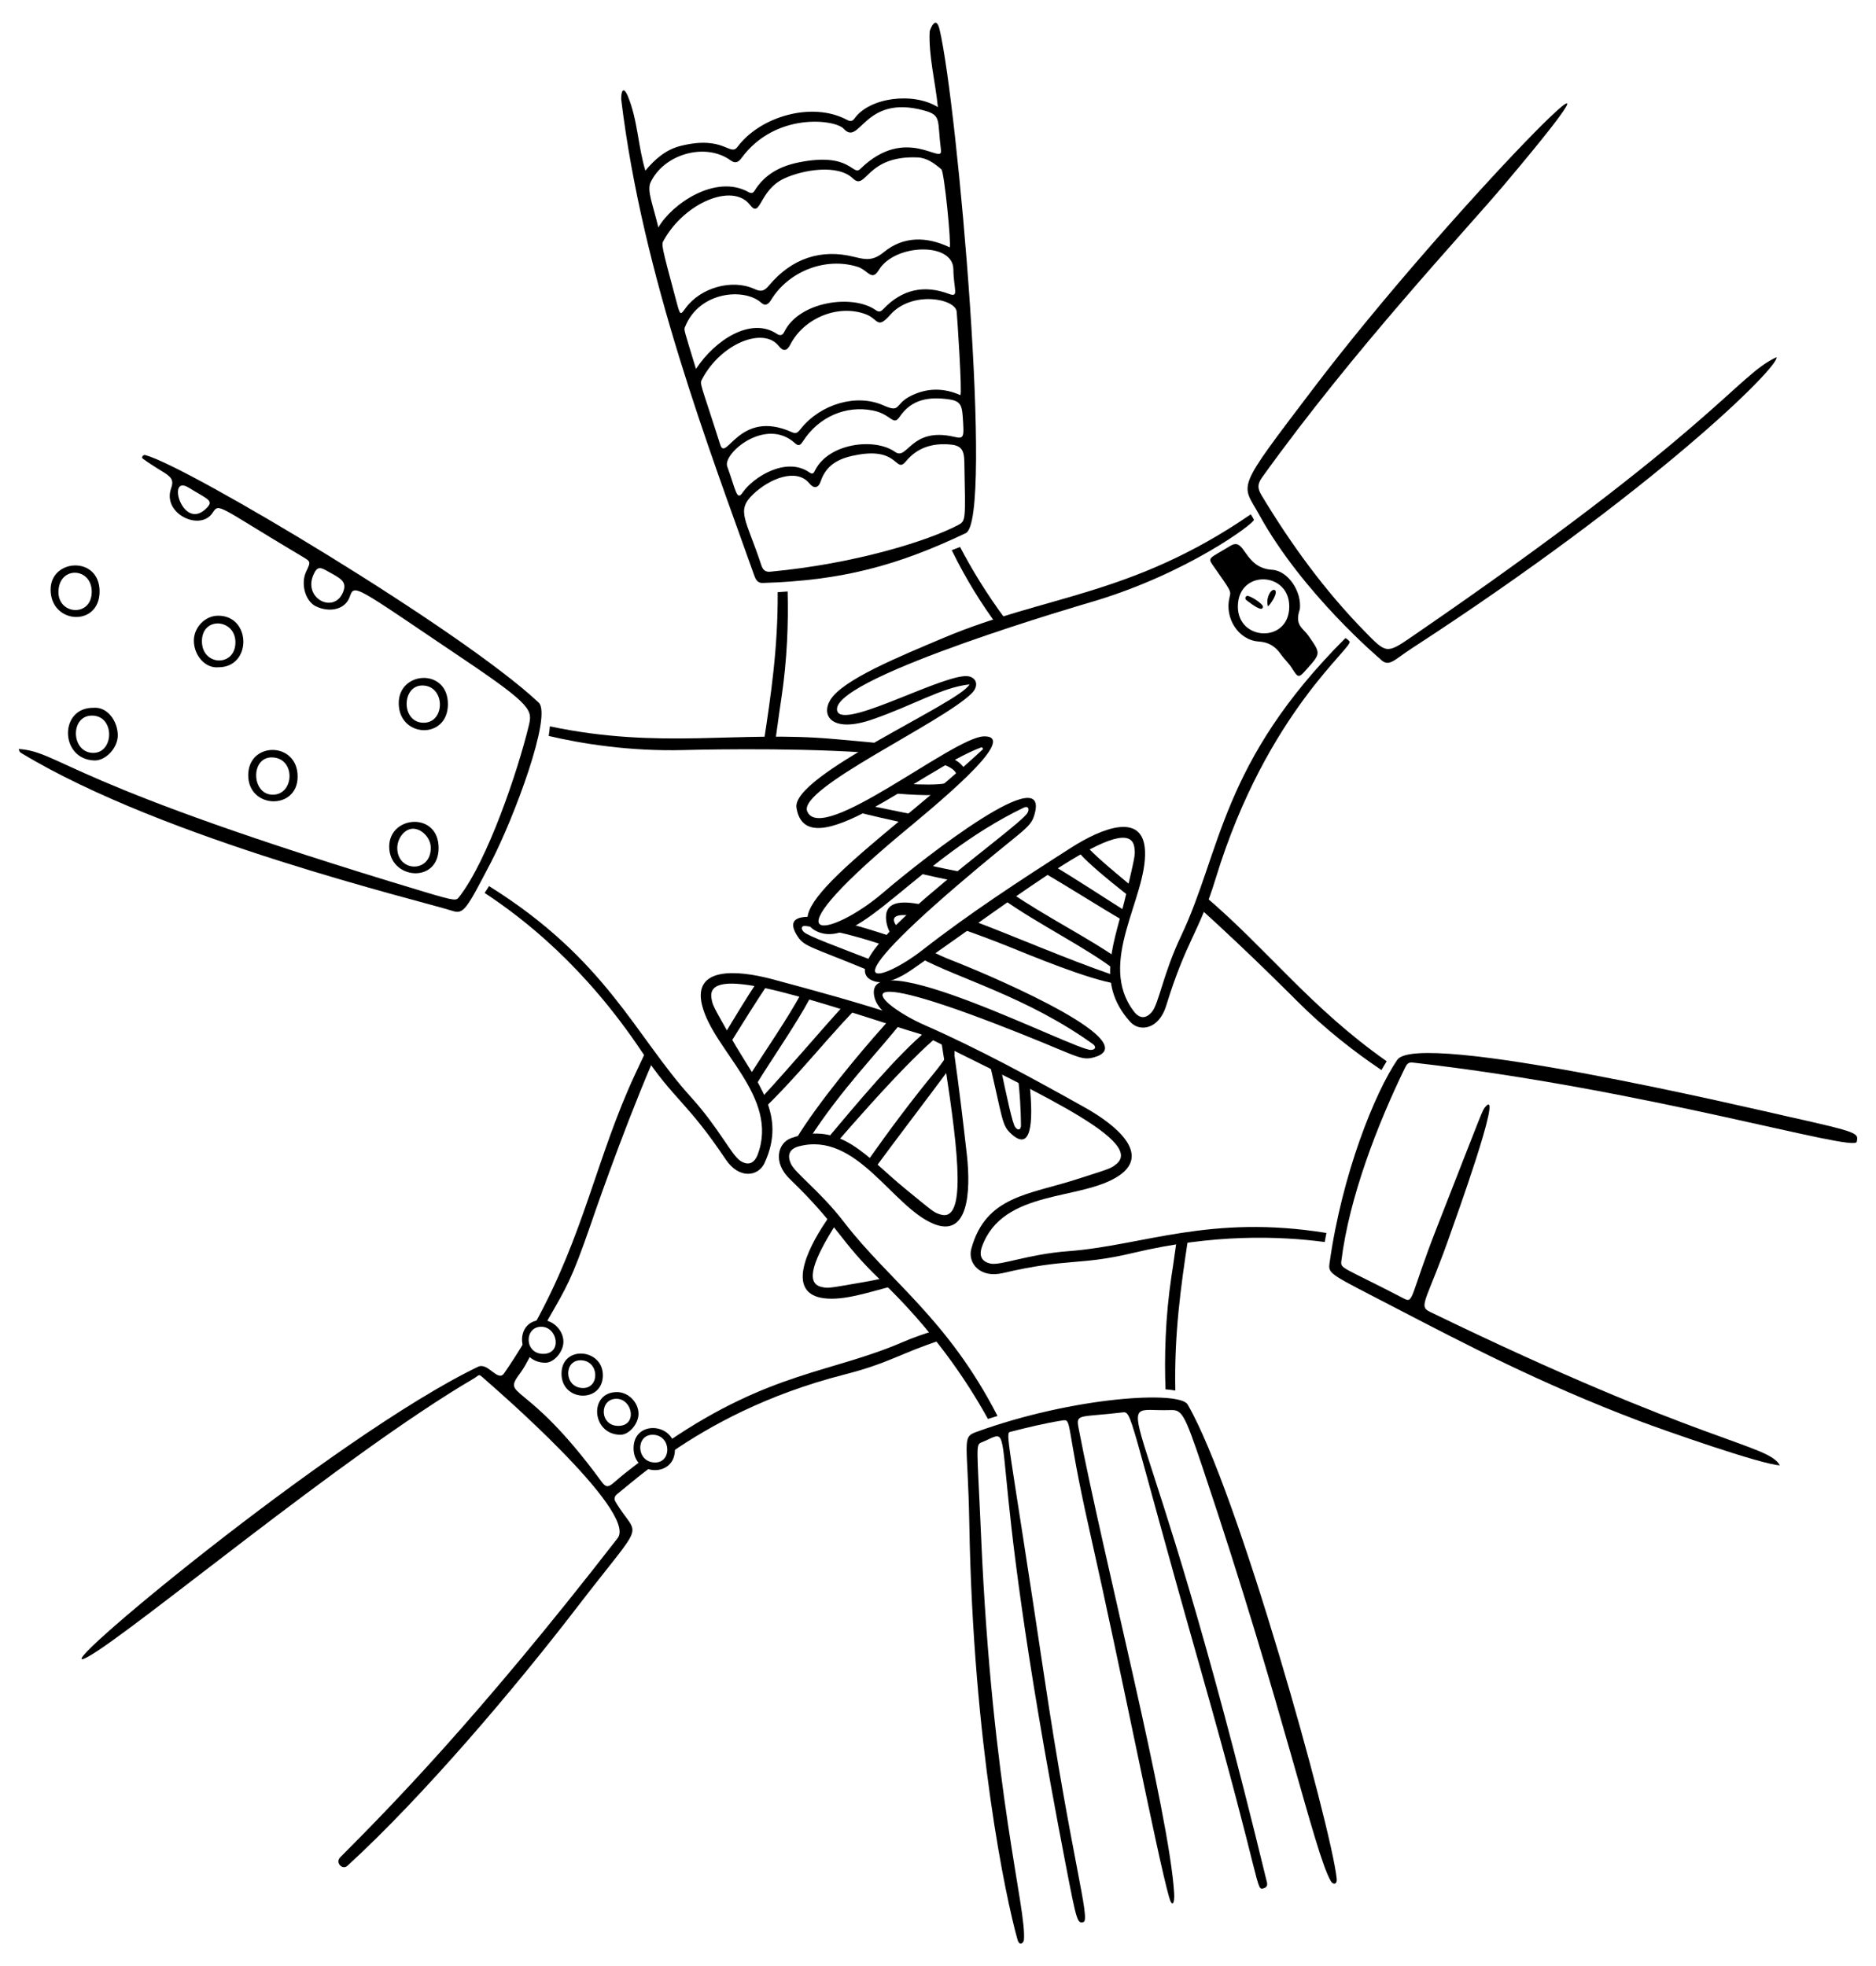 <svg width="83" height="87" viewBox="0 0 83 87" fill="none" xmlns="http://www.w3.org/2000/svg">
<path d="M42.107 24.341C42.236 24.293 42.36 24.246 42.477 24.201C42.978 25.16 43.637 26.257 44.51 27.432L44.134 27.681C43.441 26.747 42.757 25.665 42.107 24.341Z" fill="black"/>
<path d="M34.847 26.169C34.884 27.54 34.829 29.173 34.571 30.894C34.571 30.897 34.451 31.676 34.294 32.847H33.791L33.796 32.809C34.108 30.749 34.423 28.66 34.407 26.201C34.538 26.193 34.684 26.182 34.847 26.169Z" fill="black"/>
<path d="M27.782 4.265C28.216 5.32 28.227 6.473 28.553 7.55C28.983 7.032 29.467 6.618 30.108 6.457C32.045 5.971 32.295 6.947 32.632 6.495C33.632 5.156 35.929 4.473 37.48 5.306C37.618 5.38 37.715 5.371 37.809 5.239C38.467 4.314 40.397 4.059 41.495 4.74C41.384 3.622 41.08 2.476 41.132 1.392C41.134 1.346 41.402 0.6 41.571 1.309C42.361 4.641 43.972 22.997 42.729 23.588C39.691 25.032 37.241 25.687 33.739 25.793C33.492 25.801 33.419 25.601 33.355 25.419C31.431 19.996 28.425 12.218 27.483 4.385C27.483 3.912 27.622 3.874 27.783 4.264L27.782 4.265ZM42.016 10.944C42.098 10.838 41.777 7.599 41.65 7.492C41.336 7.228 41.019 6.983 40.589 6.965C38.302 6.871 38.332 8.467 37.735 7.895C37.061 7.249 35.523 7.514 34.699 7.895C33.567 8.417 33.666 9.696 33.18 9.064C32.422 8.076 30.303 8.961 29.375 10.617C29.257 10.828 29.225 10.724 29.942 13.397C30.097 13.973 30.105 13.942 30.336 13.627C30.99 12.732 32.382 12.33 33.372 12.784C33.691 12.93 33.821 12.87 34.031 12.621C35.038 11.424 36.336 10.999 37.79 11.365C38.321 11.498 38.629 11.544 39.107 11.153C39.981 10.439 41.01 10.463 42.016 10.942V10.944ZM42.491 17.482C42.574 17.357 42.353 14.069 42.327 13.791C42.27 13.206 40.342 12.851 39.391 13.925C38.796 14.596 38.869 14.117 38.312 13.906C37.095 13.447 35.574 14.058 34.964 15.249C34.817 15.536 34.65 15.558 34.452 15.306C33.782 14.453 31.91 15.182 31.068 16.764C30.94 17.003 30.982 16.886 31.863 19.669C32.121 20.483 32.7 18.068 35.037 19.122C35.248 19.217 35.322 19.104 35.439 18.959C36.312 17.877 37.891 17.405 39.079 17.933C39.875 18.287 39.557 17.889 40.287 17.521C41.02 17.151 41.759 17.157 42.491 17.483V17.482ZM42.665 20.435C42.654 19.85 42.5 19.688 41.924 19.658C41.202 19.621 40.57 19.821 40.086 20.406C39.609 20.98 39.792 19.798 37.964 20.118C37.259 20.241 36.586 20.471 36.309 21.297C36.206 21.603 36.008 21.632 35.805 21.384C35.259 20.711 34.085 21.143 33.327 21.863C32.549 22.601 33.009 22.958 33.684 25.008C33.749 25.208 33.857 25.314 34.068 25.295C37.846 24.946 41.083 23.915 42.363 23.244C42.747 23.043 42.713 23.062 42.665 20.435ZM29.129 10.062C29.723 9.026 31.657 7.686 33.117 8.499C33.236 8.566 33.317 8.546 33.382 8.442C33.842 7.699 34.534 7.348 35.339 7.185C37.662 6.715 37.714 7.816 38.064 7.473C40.099 5.483 41.723 7.348 41.631 6.639C41.458 5.297 41.677 5.104 40.872 4.885C38.211 4.161 38.053 6.488 37.332 5.7C36.947 5.279 34.305 4.95 32.805 6.994C32.677 7.167 32.539 7.253 32.329 7.099C31.213 6.285 29.357 6.811 28.771 8.096C28.634 8.47 28.872 9.007 29.128 10.061L29.129 10.062ZM30.794 16.322C31.635 15.037 33.221 14.019 34.351 14.759C34.47 14.837 34.6 14.885 34.699 14.683C35.353 13.338 37.729 12.996 38.75 13.724C38.887 13.821 38.97 13.791 39.079 13.676C39.914 12.796 40.891 12.592 41.988 13.005C42.445 13.177 42.191 12.803 42.18 11.912C42.164 10.694 39.579 10.788 38.887 11.94C38.565 12.476 38.403 11.95 37.945 11.806C36.546 11.366 34.901 11.983 34.113 13.273C34.002 13.454 33.864 13.562 33.683 13.398C32.937 12.723 30.948 12.889 30.317 14.443C30.243 14.596 30.243 14.51 30.792 16.322L30.794 16.322ZM42.592 18.402C42.557 17.884 42.446 17.729 41.952 17.664C41.12 17.555 40.342 17.645 39.803 18.441C39.51 18.872 39.437 18.325 38.623 18.163C37.416 17.923 36.224 18.446 35.532 19.515C35.432 19.669 35.35 19.772 35.175 19.611C33.887 18.428 31.967 20.061 32.175 20.637C32.572 21.738 32.593 22.178 32.861 21.787C33.323 21.113 34.787 20.181 35.815 20.905C35.979 21.021 36.016 20.896 36.071 20.79C36.686 19.603 38.703 19.356 39.601 19.994C40.158 20.39 40.286 18.887 42.199 19.323C42.665 19.43 42.658 19.371 42.592 18.403V18.402Z" fill="black"/>
<path d="M36.354 56.942C36.657 57.007 36.666 56.993 38.238 56.721C38.519 56.673 38.793 56.617 39.061 56.558L39.493 56.903C38.408 57.179 37.336 57.553 36.454 57.44C34.826 57.233 35.614 55.409 36.564 54.008C36.627 53.916 36.69 53.824 36.752 53.731L37.021 54.107C36.004 55.697 35.59 56.778 36.354 56.942Z" fill="black"/>
<path d="M21.153 60.47C21.593 60.26 22.023 61.171 22.306 60.758C22.645 60.264 22.954 59.781 23.237 59.305L23.491 59.935C23.326 60.258 23.166 60.548 23.046 60.709C22.149 61.917 23.195 60.885 26.604 65.541C26.913 65.965 26.979 65.714 27.647 65.187C27.898 64.988 28.145 64.798 28.387 64.617L28.808 64.9C28.119 65.421 27.619 65.856 27.29 66.117C27.191 66.196 27.164 66.327 27.226 66.433C28.248 68.172 28.683 67.01 25.525 71.121C22.784 74.689 18.737 79.468 15.373 82.549C15.144 82.758 14.824 82.405 15.053 82.175L15.076 82.151C17.141 80.075 21.067 76.124 27.327 68.053C28.242 66.874 21.611 61.17 21.602 61.16C21.108 60.729 21.281 60.805 20.952 60.997C15.22 64.357 5.754 72.299 3.872 73.313C1.58 74.549 14.792 63.524 21.153 60.47Z" fill="black"/>
<path d="M26.137 54.171C25.278 56.654 25.073 56.93 24.253 58.37C24.229 58.413 24.189 58.494 24.137 58.6H23.643C25.855 54.613 26.394 51.176 28.113 47.499C28.248 47.213 28.386 46.915 28.527 46.615L28.834 47.066C27.454 50.298 26.137 54.166 26.137 54.171Z" fill="black"/>
<path d="M39.921 59.387C40.437 59.165 40.918 59.002 41.347 58.875L41.625 59.294C39.864 59.862 39.348 60.308 37.36 60.815C33.922 61.693 31.416 63.079 29.711 64.249L29.591 63.756C34.103 60.692 36.788 60.736 39.921 59.387Z" fill="black"/>
<path d="M32.297 46.172L32.03 45.805C32.503 45.016 33.009 44.179 33.5 43.437L33.953 43.573C33.421 44.362 32.846 45.295 32.297 46.172Z" fill="black"/>
<path d="M35.851 44.141L35.451 43.951C34.825 45.097 33.87 46.473 33.145 47.615L33.409 48.064C34.166 46.82 35.185 45.383 35.851 44.141Z" fill="black"/>
<path d="M36.583 46.032C35.995 46.698 34.821 48.066 33.826 49.023L33.666 48.6C34.959 47.201 36.233 45.683 37.349 44.461L37.865 44.63C37.484 45.029 37.058 45.494 36.583 46.032Z" fill="black"/>
<path d="M39.061 45.438C39.171 45.316 39.277 45.191 39.379 45.065L39.904 45.208C38.861 46.542 37.228 48.183 35.798 50.402L35.22 50.391C36.199 48.779 38.073 46.539 39.061 45.438Z" fill="black"/>
<path d="M41.541 45.805C40.921 46.312 39.946 47.27 38.494 48.88C37.867 49.574 37.392 50.119 37.021 50.549L36.583 50.402C37.841 48.909 39.686 46.681 41.047 45.56L41.541 45.805Z" fill="black"/>
<path d="M38.361 51.401C39.314 50.051 40.297 48.725 41.347 47.451C41.535 47.224 41.714 46.98 41.872 46.743L42.029 47.254C40.881 48.801 39.708 50.329 38.702 51.698L38.361 51.401Z" fill="black"/>
<path d="M23.994 58.404C24.488 58.413 24.932 58.874 24.927 59.373C24.922 59.814 24.507 60.293 24.132 60.293C22.842 60.293 22.714 58.382 23.994 58.404ZM24.022 59.9C24.89 59.91 24.671 58.711 23.957 58.701C23.189 58.691 23.189 59.89 24.022 59.9Z" fill="black"/>
<path d="M24.843 60.769C24.852 59.504 26.691 59.657 26.673 60.865C26.654 62.092 24.834 62.025 24.843 60.769ZM25.712 60.185C24.935 60.156 24.944 61.377 25.767 61.412C26.544 61.444 26.526 60.214 25.712 60.185Z" fill="black"/>
<path d="M27.317 61.592C27.81 61.6 28.255 62.061 28.25 62.56C28.245 63.001 27.829 63.48 27.454 63.48C26.164 63.48 26.036 61.569 27.317 61.592ZM27.344 63.087C28.213 63.097 27.993 61.898 27.28 61.888C26.512 61.878 26.512 63.077 27.344 63.087Z" fill="black"/>
<path d="M28.031 64.065C28.04 62.799 29.878 62.953 29.86 64.161C29.842 65.388 28.022 65.321 28.031 64.065ZM28.9 63.48C28.122 63.452 28.131 64.673 28.955 64.707C29.732 64.74 29.714 63.51 28.9 63.48Z" fill="black"/>
<path d="M24.328 32.136C29.224 33.173 32.686 32.318 36.884 32.697C37.585 32.759 38.345 32.823 39.076 32.904L38.257 33.294C34.749 33.056 30.241 33.186 30.235 33.186C27.886 33.247 25.759 32.911 24.277 32.562C24.303 32.384 24.318 32.243 24.328 32.136Z" fill="black"/>
<path d="M31.058 44.461C30.656 42.792 32.558 42.898 34.149 43.319C36.007 43.817 37.865 44.324 39.698 44.921L40.982 45.832L40.09 45.56C35.352 44.048 31.218 42.659 31.479 44.173C31.533 44.499 31.543 44.489 32.356 45.937C33.463 47.892 34.835 49.292 33.82 51.468C33.546 52.053 32.695 52.188 32.1 51.286C30.391 48.736 29.823 48.679 28.415 46.56C25.876 42.749 23.168 40.645 21.443 39.508C21.503 39.416 21.569 39.313 21.637 39.205C26.836 42.452 28.096 45.817 30.582 48.554C31.799 49.896 32.366 51.114 32.759 51.363C33.107 51.584 33.363 51.478 33.518 51.095C34.497 48.525 31.543 46.474 31.058 44.461Z" fill="black"/>
<path d="M35.658 40.971C35.457 40.942 35.411 41.076 35.558 41.23C35.734 41.411 37.052 41.89 38.62 42.5L38.377 42.915C35.897 41.889 35.603 41.893 35.302 41.45C34.825 40.736 35.202 40.514 36.008 40.573V41.026C35.892 41.007 35.776 40.988 35.658 40.971Z" fill="black"/>
<path d="M37.878 35.914L38.377 35.624C39.013 35.758 39.744 35.9 40.487 36.054L40.09 36.432L40.086 36.431C39.301 36.256 38.531 36.085 37.878 35.914Z" fill="black"/>
<path d="M41.448 35.165C41.306 35.177 41.15 35.182 40.982 35.18C40.416 35.171 39.894 35.133 39.408 35.089L40.09 34.68C40.805 34.72 41.454 34.733 41.866 34.654L41.448 35.165Z" fill="black"/>
<path d="M42.035 33.51C42.224 33.593 42.379 33.686 42.491 33.789C42.639 33.926 42.732 34.083 42.76 34.24H42.308C42.25 34.063 42.011 33.915 41.64 33.789L42.035 33.51Z" fill="black"/>
<path d="M42.308 38.989L42.673 38.597C42.151 38.514 41.572 38.39 40.982 38.252L40.485 38.597C41.109 38.746 41.73 38.888 42.308 38.989Z" fill="black"/>
<path d="M36.884 41.197L37.551 40.864C38.157 41.021 38.822 41.227 39.481 41.45L39.076 41.81C38.388 41.581 37.657 41.368 36.884 41.197Z" fill="black"/>
<path d="M0.83 33.138C2.714 33.272 2.808 34.667 18.793 39.465C20.174 39.88 20.183 39.849 20.312 39.686C21.566 38.086 22.908 34.125 23.394 32.112C23.558 31.431 23.566 31.222 20.559 29.197C15.581 25.846 15.691 25.812 15.464 26.427C15.262 26.973 14.567 27.119 13.964 26.82C13.506 26.592 13.295 25.822 13.544 25.295C13.762 24.834 13.756 24.852 13.324 24.595C9.559 22.358 9.71 22.236 9.4 22.697C8.849 23.52 7.167 22.726 7.571 21.604C7.785 21.01 7.322 21.038 6.301 20.279C6.258 20.247 6.323 20.108 6.425 20.134C8.269 20.614 20.43 27.884 23.833 31.086C24.436 31.653 22.745 36.186 21.712 38.171C20.623 40.261 20.514 40.461 20.01 40.299C18.63 39.855 7.306 37.164 0.959 33.329C0.922 33.301 0.858 33.291 0.83 33.138H0.83ZM15.171 26.216C15.391 25.698 15.024 25.575 14.43 25.238C14.128 25.066 14.008 25.103 13.863 25.439C13.412 26.483 14.769 27.164 15.171 26.216ZM9.171 22.448C9.455 22.141 9.19 22.093 8.348 21.575C7.333 20.951 8.101 23.607 9.171 22.448Z" fill="black"/>
<path d="M4.132 31.316C4.736 31.258 5.197 31.881 5.211 32.514C5.224 33.08 4.681 33.665 4.168 33.646C2.641 33.588 2.613 31.297 4.132 31.316ZM4.059 31.661C3.08 31.67 3.144 33.335 4.15 33.31C5.056 33.287 5.083 31.651 4.059 31.661Z" fill="black"/>
<path d="M19.406 37.528C19.397 39.12 17.225 38.909 17.22 37.461C17.216 36.071 19.416 35.899 19.406 37.528ZM19.059 37.509C19.057 37.078 18.666 36.666 18.272 36.666C17.906 36.666 17.569 37.088 17.577 37.538C17.597 38.593 19.064 38.632 19.059 37.51V37.509Z" fill="black"/>
<path d="M9.666 29.523C9.08 29.581 8.577 28.996 8.577 28.344C8.577 27.759 9.071 27.248 9.638 27.241C11.12 27.224 11.157 29.523 9.666 29.523V29.523ZM8.934 28.373C8.934 29.466 10.402 29.523 10.416 28.431C10.429 27.376 8.934 27.251 8.934 28.373Z" fill="black"/>
<path d="M19.817 31.163C19.808 32.735 17.664 32.648 17.641 31.134C17.618 29.677 19.827 29.542 19.817 31.163ZM18.747 31.977C19.717 31.972 19.707 30.329 18.683 30.329C17.759 30.329 17.741 31.982 18.747 31.977Z" fill="black"/>
<path d="M13.168 34.374C13.155 35.86 10.973 35.793 10.982 34.288C10.992 32.793 13.183 32.802 13.168 34.374ZM12.034 33.511C11.083 33.493 11.119 35.123 12.034 35.16C13.031 35.2 13.104 33.532 12.034 33.511Z" fill="black"/>
<path d="M4.406 26.168C4.406 27.75 2.234 27.625 2.239 26.081C2.243 24.71 4.406 24.586 4.406 26.168ZM4.059 26.196C4.072 25.093 2.591 25.017 2.586 26.196C2.581 27.203 4.045 27.308 4.059 26.196Z" fill="black"/>
<path d="M44.133 62.647L44.132 62.647C43.989 62.691 43.849 62.736 43.71 62.781C42.73 61.004 41.237 58.819 38.934 56.615C37.114 54.87 37.132 54.276 34.946 52.167C34.178 51.428 34.416 50.566 35.001 50.355C37.196 49.579 38.33 51.189 40.041 52.589C41.302 53.615 41.293 53.634 41.595 53.73C42.748 54.112 42.425 51.121 41.819 47.181C41.748 46.715 41.673 46.236 41.595 45.748L42.231 46.258V46.708C42.438 48.16 42.609 49.618 42.775 51.075C42.967 52.781 42.82 54.785 41.293 54.143C39.455 53.376 37.9 50.039 35.339 50.72C34.946 50.826 34.817 51.084 34.982 51.468C35.165 51.909 36.254 52.657 37.36 54.095C39.348 56.679 41.918 58.337 44.132 62.647C44.133 62.647 44.133 62.647 44.134 62.646L44.133 62.647Z" fill="black"/>
<path d="M51.566 61.47C51.512 60.043 51.554 58.304 51.829 56.462C51.831 56.46 51.93 55.829 52.064 54.848H52.558C52.246 56.912 51.947 59.024 51.999 61.523C51.866 61.5 51.722 61.482 51.566 61.47Z" fill="black"/>
<path d="M44.915 49.867C45.033 50.029 45.171 50.001 45.171 49.79C45.165 49.043 45.115 48.322 45.037 47.632L45.549 47.928C45.737 49.745 45.616 51.01 44.696 50.126C44.326 49.771 44.355 49.466 43.772 46.997L44.257 47.181C44.558 48.585 44.787 49.686 44.915 49.867Z" fill="black"/>
<path d="M45.012 85.798C44.499 83.964 43.057 77.205 42.885 67.411C42.82 63.73 42.529 63.596 43.196 63.355C47.543 61.783 52.186 61.525 52.543 62.138C54.777 65.972 58.895 80.818 59.139 83.111C59.169 83.391 58.979 83.402 58.88 83.23C58.145 81.962 56.798 75.624 53.202 64.918C52.38 62.473 52.287 62.369 51.756 62.388C48.839 62.488 50.528 60.516 56.019 83.143C56.054 83.288 56.138 83.479 55.909 83.546C55.543 83.652 55.874 83.555 53.147 73.959C49.865 62.416 50.11 62.438 49.644 62.493C47.77 62.714 47.597 62.541 47.714 63.154C48.834 69 51.737 80.2 51.949 83.776C51.974 84.202 51.866 84.438 51.722 83.929C51.192 82.05 49.694 74.324 48.19 67.651C47.12 62.905 47.449 62.775 46.991 62.848C46.224 62.97 45.471 63.156 44.714 63.346C44.457 63.411 44.585 63.375 46.214 74.266C47.402 82.214 48.263 84.957 47.933 85.042C47.668 85.11 47.639 85.033 47.156 82.53C43.29 62.496 45.224 63.082 43.452 63.807C43.149 63.93 43.227 63.854 43.406 67.967C43.903 79.408 45.442 84.507 45.299 85.847C45.289 85.94 45.111 86.152 45.012 85.799L45.012 85.798Z" fill="black"/>
<path d="M47.238 55.36C50.582 55.111 53.509 53.715 58.684 54.551C58.658 54.687 58.633 54.82 58.609 54.952C56.574 54.683 53.682 54.59 50.128 55.436C47.722 56.011 47.266 55.646 44.366 56.327C43.342 56.567 42.802 55.867 42.976 55.244C43.616 52.914 45.528 52.857 47.604 52.186C49.131 51.696 49.14 51.706 49.387 51.505C50.741 50.421 45.217 48.044 39.967 45.359C39.445 45.091 38.823 44.679 38.686 44.113C38.092 41.563 47.539 46.467 48.262 46.453C48.463 46.449 48.518 46.319 48.353 46.194C45.435 44.103 42.421 43.307 40.682 42.369L41.163 42.059C41.455 42.213 41.771 42.358 42.098 42.485C44.467 43.415 50.796 46.214 48.327 46.799C47.751 46.933 47.549 46.646 44.065 45.304C36.939 42.561 38.897 44.469 40.9 45.351C43.324 46.416 45.656 47.691 47.97 48.985C49.415 49.79 50.897 51.055 49.525 52.005C47.869 53.145 44.366 52.58 43.442 55.168C43.305 55.571 43.433 55.82 43.826 55.907C44.274 56.002 45.482 55.494 47.238 55.36Z" fill="black"/>
<path d="M61.121 47.344C59.978 46.578 58.65 45.556 57.372 44.277C57.367 44.273 55.327 42.211 53.114 40.21L53.315 39.655C56.07 41.998 57.988 44.593 61.351 46.955C61.274 47.08 61.197 47.209 61.121 47.344Z" fill="black"/>
<path d="M48.143 38.142C47.954 37.967 47.798 37.801 47.671 37.644L48.143 37.516C48.632 38.027 49.406 38.657 50.128 39.26L50.073 39.748C49.495 39.287 48.837 38.786 48.143 38.142Z" fill="black"/>
<path d="M49.707 40.739L49.799 40.312C48.832 39.704 47.632 38.907 46.518 38.248L46.15 38.595C47.307 39.263 48.625 40.112 49.707 40.739Z" fill="black"/>
<path d="M44.366 39.776L44.76 39.518C46.182 40.503 48.281 41.576 49.387 42.369V42.96C48.165 41.984 45.885 40.87 44.366 39.776Z" fill="black"/>
<path d="M49.387 43.524C48.109 43.322 45.639 42.288 44.577 41.862C43.774 41.542 43.085 41.287 42.497 41.087L43.053 40.739C44.882 41.424 47.125 42.408 49.232 43.136L49.387 43.524Z" fill="black"/>
<path d="M39.208 40.739C39.106 39.918 39.776 39.795 40.9 40.051L40.416 40.524C39.464 40.379 39.375 40.666 39.769 41.087L39.513 41.468C39.347 41.249 39.242 41.009 39.208 40.739Z" fill="black"/>
<path d="M78.746 64.832C77.951 64.803 73.626 63.286 72.518 62.867C68.14 61.208 64.725 59.416 61.881 57.939C58.798 56.338 58.753 56.386 58.826 55.868C59.378 51.938 60.827 48.35 61.817 46.894C62.73 45.551 77.593 49.063 79.13 49.406C82.285 50.11 82.222 50.135 82.148 50.518C82.057 50.998 72.746 48.171 62.484 47.01C62.301 46.989 62.229 47.106 62.164 47.24C60.942 49.744 59.691 52.993 59.347 55.782C59.302 56.147 59.334 56.01 62.127 57.46C62.549 57.679 62.383 57.345 63.573 54.306C65.675 48.936 65.579 49.132 65.722 48.966C66.545 48.014 64.268 54.306 64.231 54.411C63.163 57.514 62.714 57.774 63.253 58.035C75.397 63.931 78.225 63.883 78.746 64.832V64.832Z" fill="black"/>
<path d="M78.6 15.804C76.835 16.609 75.909 18.949 62.475 28.162C61.342 28.939 61.343 28.927 60.363 27.922C58.6 26.116 57.117 24.081 55.808 21.902C55.617 21.584 55.644 21.395 55.844 21.115C59.918 15.438 64.787 10.261 66.527 8.201C74.319 -1.02 64.086 9.315 58.13 17.156C54.592 21.816 54.919 21.336 55.716 22.784C57.634 26.265 61.057 29.15 61.066 29.159C61.446 29.548 61.661 29.207 62.457 28.689C73.219 21.695 78.746 16.198 78.6 15.804L78.6 15.804Z" fill="black"/>
<path d="M59.527 28.23C54.012 33.742 54.037 37.664 52.25 41.421C51.465 43.07 51.268 44.418 50.96 44.776C50.692 45.089 50.413 45.073 50.165 44.748C48.516 42.585 50.754 39.723 50.658 37.643C50.58 35.927 48.782 36.615 47.384 37.509C45.141 38.943 42.912 40.395 40.799 42.044C39.053 43.405 36.492 44.202 42.363 39.167C45.235 36.704 45.573 36.675 45.756 36.08C46.533 33.559 41.011 37.837 39.052 39.512C36.75 41.481 33.688 42.079 39.793 36.962C41.13 35.842 45.235 32.538 43.525 32.581C42.171 32.614 36.35 37.424 35.714 35.898C35.291 34.883 41.621 32.013 42.985 30.683C43.369 30.308 43.177 29.876 42.665 29.916C41.311 30.019 37.001 32.428 37.031 31.364C37.073 29.887 48.272 26.637 48.281 26.637C52.543 25.381 55.54 23.12 55.476 22.995C55.439 22.909 55.384 22.832 55.338 22.756C50.061 26.38 46.224 26.333 41.778 28.209C39.775 29.054 37.261 30.08 36.729 30.98C36.31 31.69 36.84 32.429 38.559 31.843C40.407 31.212 41.659 30.414 42.894 30.28C42.473 31.105 35.016 34.298 35.239 35.735C35.671 38.526 40.836 34.019 43.406 33.07C43.443 33.041 43.498 33.118 43.489 33.147C39.665 36.713 34.122 40.31 36.163 41.219C38.018 42.045 40.525 38.033 45.29 35.735C45.473 35.647 45.559 35.766 45.464 35.956C45.129 36.625 36.276 42.645 38.677 43.414C39.209 43.585 39.866 43.232 40.351 42.897C45.226 39.522 49.988 35.744 50.192 37.519C50.23 37.845 50.218 37.844 49.845 39.474C49.339 41.688 48.419 43.443 50.001 45.208C50.422 45.677 51.272 45.543 51.592 44.508C52.507 41.545 53.037 41.315 53.787 38.861C56.045 31.478 59.967 28.584 59.701 28.374C59.656 28.316 59.592 28.268 59.528 28.23H59.527Z" fill="black"/>
<path d="M57.509 26.954C57.262 27.673 57.646 27.778 57.893 28.133C58.433 28.91 58.443 28.9 57.829 29.59C57.454 30.013 57.443 30.014 57.152 29.552C57.014 29.333 56.823 29.169 56.677 28.958C56.43 28.603 56.137 28.412 55.689 28.383C54.792 28.325 54.168 27.347 54.399 26.427C54.471 26.139 54.476 26.173 53.64 24.98C53.419 24.665 53.541 24.694 54.445 24.146C55.104 23.745 55.012 25.128 56.283 25.21C56.987 25.255 57.6 26.169 57.509 26.955L57.509 26.954ZM57.034 26.982C57.181 25.334 54.924 25.152 54.775 26.675C54.614 28.315 56.898 28.507 57.034 26.982Z" fill="black"/>
<path d="M55.872 26.829C55.888 27.126 55.369 26.724 55.141 26.552C55.086 26.503 55.076 26.417 55.159 26.37C55.259 26.311 55.865 26.705 55.872 26.83V26.829Z" fill="black"/>
<path d="M56.101 26.829C55.981 26.465 56.247 26.015 56.403 26.11C56.558 26.206 56.247 26.695 56.101 26.829Z" fill="black"/>
</svg>
